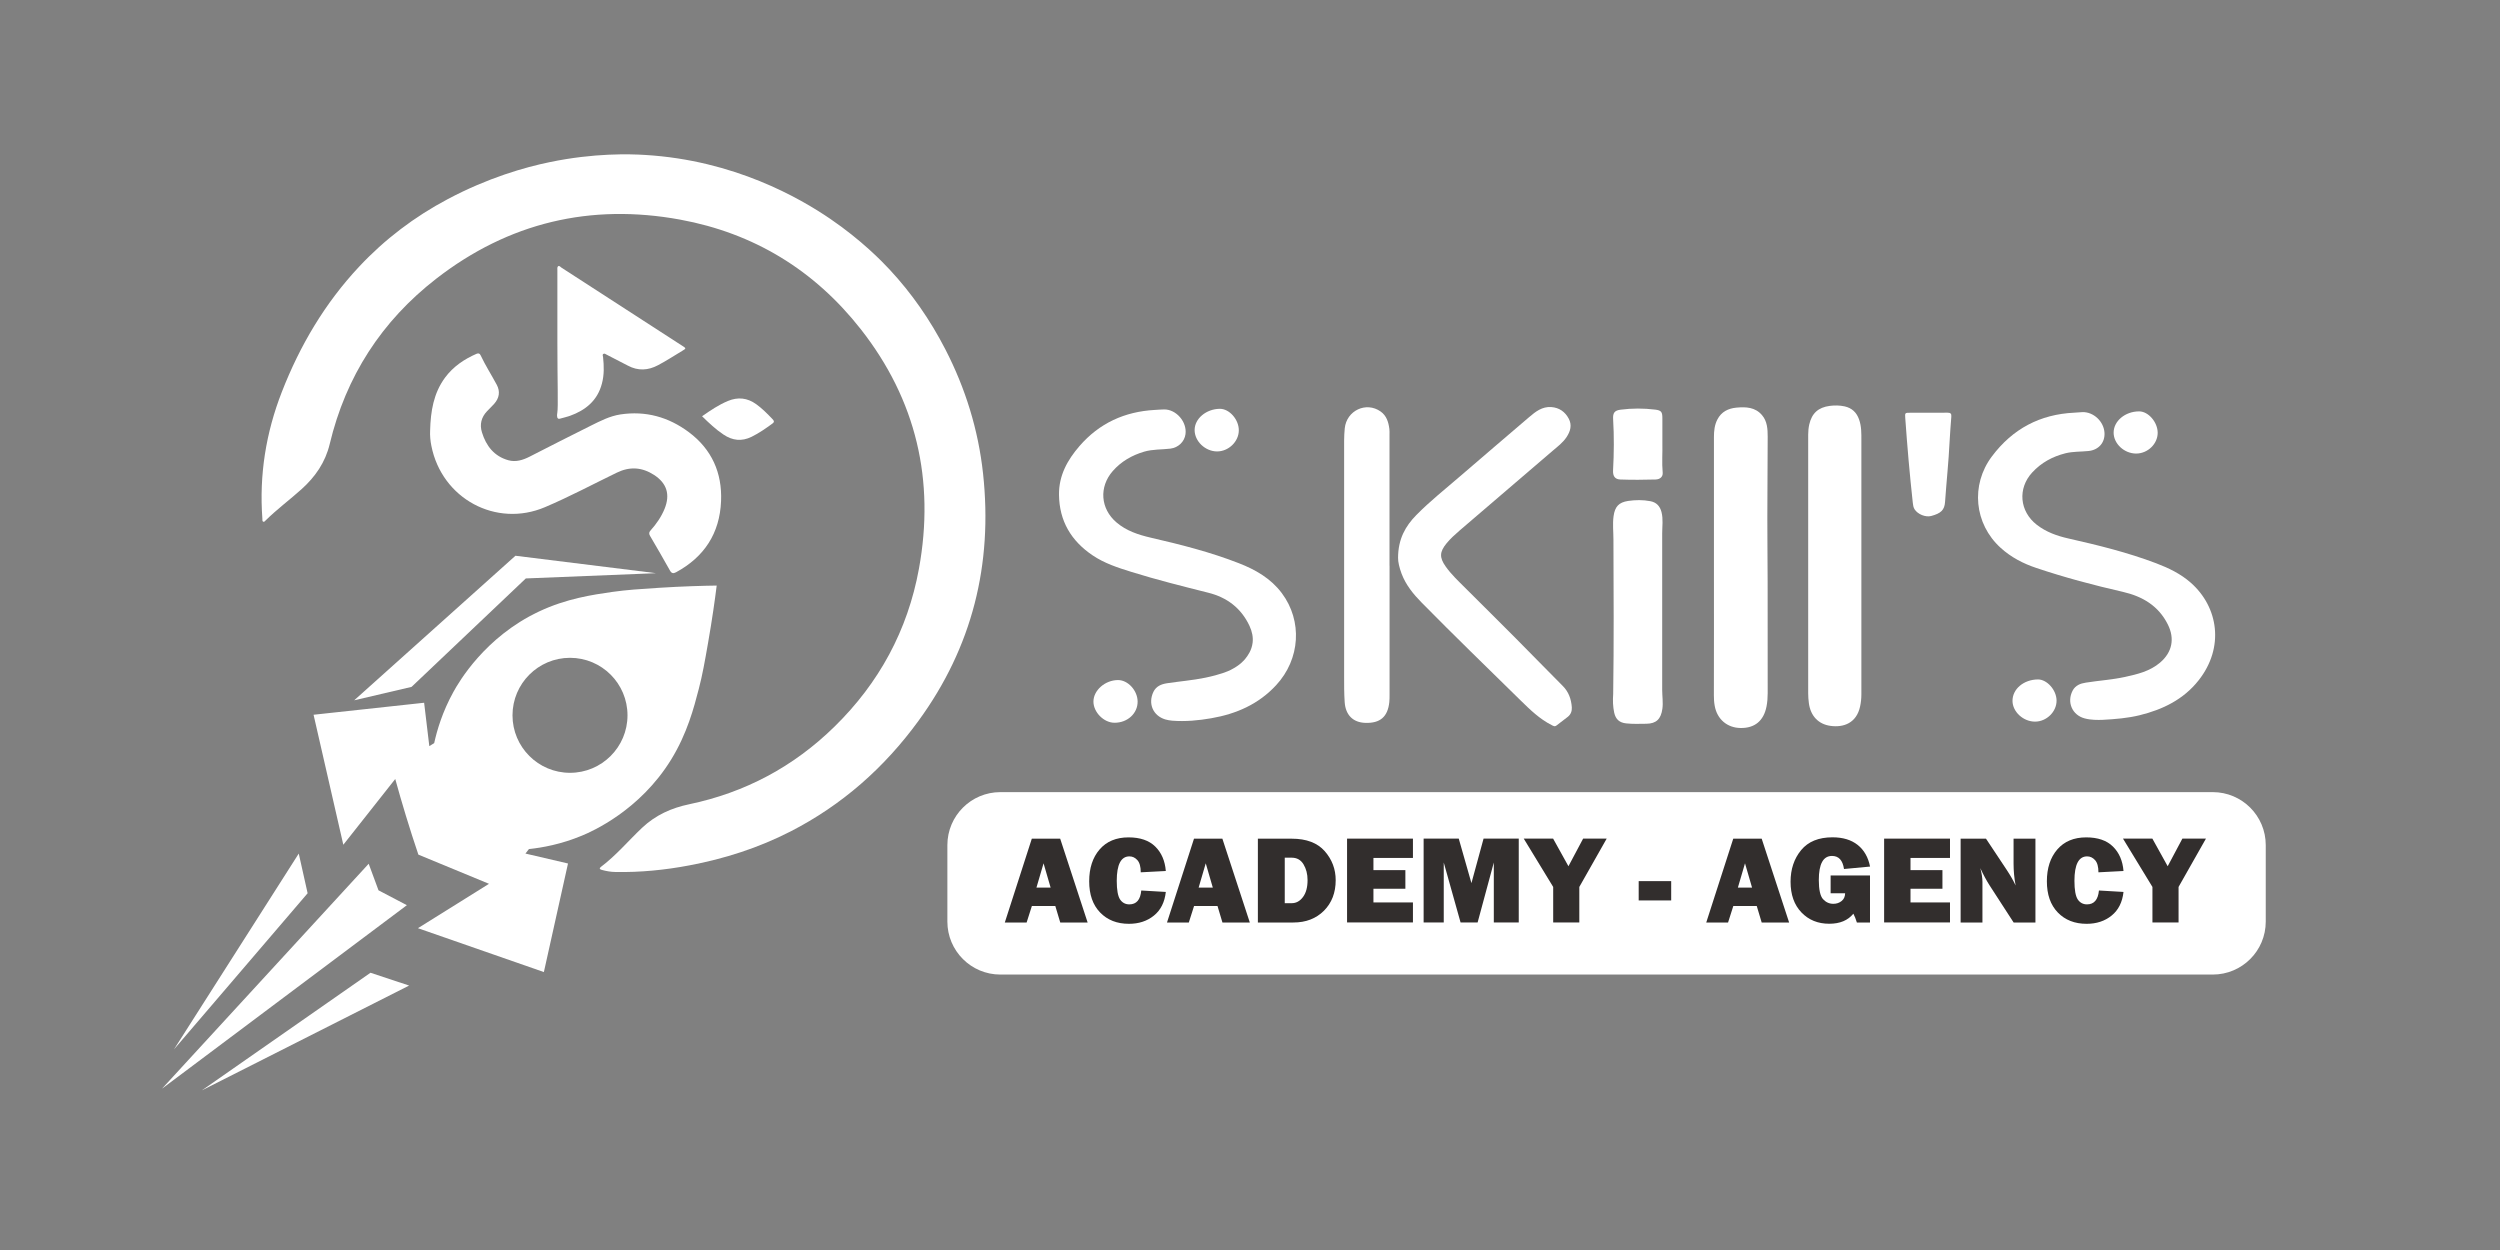 <?xml version="1.0" encoding="utf-8"?>
<!-- Generator: Adobe Illustrator 24.3.0, SVG Export Plug-In . SVG Version: 6.00 Build 0)  -->
<svg version="1.1" xmlns="http://www.w3.org/2000/svg" xmlns:xlink="http://www.w3.org/1999/xlink" x="0px" y="0px"
	 viewBox="0 0 400 200" style="enable-background:new 0 0 400 200;" xml:space="preserve">
<rect x="0" y="0" width="400" height="200" fill="#808080" stroke="none"/>
<style type="text/css">
	.st0{fill:#FFFFFF;}
	.st1{fill:#322E2D;}
</style>
<g id="Layer_1">
</g>
<g id="s_1">
	<g id="s_1_1_">
		<path class="st0" d="M199.28,105.36c0.36-0.46,0.99-1.29,1.14-2.54c0.1-0.86-0.07-1.75-0.5-2.68c-1.34-2.86-3.62-4.56-6.58-5.3
			c-4.13-1.04-8.26-2.07-12.33-3.34c-2.16-0.67-4.31-1.37-6.2-2.65c-3.41-2.3-5.33-5.48-5.37-9.71c-0.03-3.07,1.35-5.54,3.27-7.76
			c3.19-3.69,7.25-5.52,12.04-5.79c0.5-0.03,1-0.07,1.5-0.08c1.94-0.03,3.69,1.99,3.43,3.95c-0.16,1.2-1.14,2.16-2.41,2.32
			c-1.4,0.17-2.83,0.08-4.22,0.49c-1.95,0.58-3.65,1.55-5.01,3.1c-2.23,2.55-1.97,6.03,0.6,8.22c1.58,1.35,3.49,1.97,5.45,2.43
			c4.78,1.1,9.53,2.3,14.12,4.09c2.67,1.04,5.11,2.43,6.88,4.79c3.33,4.46,2.96,10.55-0.91,14.73c-2.82,3.05-6.39,4.6-10.38,5.29
			c-2.06,0.36-4.14,0.55-6.24,0.39c-0.37-0.03-0.75-0.1-1.11-0.2c-1.96-0.59-2.8-2.52-1.91-4.4c0.44-0.92,1.27-1.25,2.18-1.39
			c2.04-0.31,4.11-0.47,6.14-0.89c2.39-0.5,3.62-1.02,4.06-1.25C198.4,106.43,199.05,105.66,199.28,105.36z"/>
		<path class="st0" d="M178.89,108.81c1.59,0,3.11,1.67,3.13,3.43c0.02,1.9-1.62,3.41-3.7,3.4c-1.7,0-3.36-1.67-3.37-3.37
			C174.94,110.46,176.81,108.81,178.89,108.81z"/>
		<path class="st0" d="M195.19,65.41c1.52,0,3.03,1.72,3.02,3.45c-0.01,1.8-1.64,3.37-3.48,3.37c-1.89-0.01-3.59-1.62-3.59-3.42
			C191.13,66.98,193,65.42,195.19,65.41z"/>
	</g>
</g>
<g id="k">
	<g id="k_1_">
		<path class="st0" d="M223.69,89.24c0.01-3,1.18-5.06,2.91-6.82c2.2-2.24,4.66-4.18,7.03-6.23c3.66-3.16,7.34-6.29,11.02-9.44
			c1.03-0.88,2.08-1.72,3.55-1.62c1.28,0.09,2.21,0.75,2.8,1.86c0.55,1.03,0.26,2.02-0.34,2.93c-0.59,0.9-1.44,1.53-2.24,2.21
			c-4.96,4.26-9.93,8.51-14.89,12.76c-0.73,0.63-1.45,1.28-2.07,2.03c-1.13,1.38-1.18,2.26-0.16,3.71c0.9,1.28,2.05,2.35,3.15,3.45
			c2.68,2.68,5.38,5.34,8.05,8.03c2.52,2.54,5.02,5.11,7.54,7.64c0.95,0.95,1.36,2.12,1.45,3.42c0.04,0.59-0.16,1.14-0.64,1.52
			c-0.59,0.47-1.21,0.91-1.8,1.38c-0.3,0.24-0.52,0.08-0.79-0.06c-1.92-0.97-3.44-2.45-4.96-3.94c-5.3-5.21-10.64-10.37-15.85-15.67
			c-1.32-1.34-2.5-2.79-3.19-4.59C223.9,90.85,223.67,89.87,223.69,89.24z"/>
		<path class="st0" d="M222.33,90.51c0,6.87,0,13.74,0,20.62c0,0.4,0,0.81-0.04,1.21c-0.25,2.35-1.46,3.39-3.82,3.32
			c-2-0.06-3.18-1.27-3.32-3.3c-0.1-1.42-0.09-2.84-0.09-4.26c0-11.92,0-23.84,0-35.76c0-1.27-0.03-2.54,0.1-3.81
			c0.29-2.84,3.42-4.33,5.74-2.69c0.95,0.67,1.26,1.7,1.4,2.8c0.04,0.29,0.02,0.59,0.02,0.89c0,7,0,14,0,21
			C222.31,90.51,222.32,90.51,222.33,90.51z"/>
	</g>
</g>
<g id="i">
	<g id="i_1_">
		<path id="i_2_" class="st0" d="M258.11,111.03c0.12-8.14,0.07-16.42,0.04-24.69c0-1.25-0.15-2.49,0.02-3.74
			c0.21-1.54,0.83-2.22,2.33-2.45c1.18-0.17,2.37-0.19,3.56,0.04c0.96,0.18,1.53,0.78,1.78,1.74c0.29,1.13,0.11,2.28,0.11,3.42
			c0,8.34,0,16.68,0,25.02c0,1.01,0.17,2.02,0.03,3.05c-0.23,1.61-0.96,2.36-2.55,2.38c-1.09,0.01-2.17,0.06-3.26-0.06
			c-1.06-0.12-1.66-0.64-1.9-1.72C258.07,113.07,258.03,112.12,258.11,111.03z"/>
		<path id="i_point" class="st0" d="M265.98,70.87c0.04,1.59-0.1,3.18,0.05,4.76c0.05,0.6-0.37,1.07-1.14,1.09
			c-1.88,0.05-3.76,0.07-5.63,0c-0.88-0.03-1.22-0.55-1.17-1.47c0.15-2.73,0.17-5.46,0.01-8.19c-0.06-0.99,0.22-1.39,1.19-1.51
			c1.84-0.24,3.7-0.24,5.55-0.01c0.99,0.12,1.14,0.39,1.14,1.39C265.98,68.24,265.98,69.55,265.98,70.87z"/>
	</g>
</g>
<g id="l">
	<path id="l_3_" class="st0" d="M297.82,90.36c0,6.92,0,13.83,0,20.75c0,0.66-0.07,1.31-0.21,1.95c-0.58,2.64-2.65,3.37-4.73,3.08
		c-1.96-0.27-3.19-1.61-3.46-3.63c-0.07-0.52-0.11-1.06-0.11-1.58c-0.01-7.32,0-14.64,0-21.96c0-6.47,0-12.94,0-19.41
		c0-0.55,0.05-1.1,0.17-1.64c0.41-1.8,1.44-2.74,3.29-2.98c0.79-0.1,1.58-0.09,2.37,0.08c1.16,0.26,1.91,0.96,2.31,2.09
		c0.4,1.11,0.37,2.25,0.37,3.39C297.82,77.13,297.82,83.75,297.82,90.36z"/>
	<path id="l_2_" class="st0" d="M274.23,90.64c0-6.91,0-13.83,0-20.74c0-0.97,0.1-1.91,0.55-2.78c0.64-1.25,1.75-1.78,3.06-1.9
		c1.51-0.14,3-0.08,4.09,1.21c0.83,0.97,0.9,2.22,0.9,3.43c0,5.79-0.09,11.58-0.04,17.37c0.07,7.89,0.01,15.78,0.04,23.67
		c0,0.72-0.05,1.44-0.19,2.15c-0.45,2.27-1.87,3.46-4.13,3.43c-2.17-0.02-3.79-1.42-4.16-3.57c-0.1-0.54-0.13-1.09-0.13-1.65
		C274.24,104.39,274.23,97.52,274.23,90.64z"/>
</g>
<g id="point_1">
	<path id="point_2_3_" class="st0" d="M311.92,70.9c-0.13,2.82-0.48,6.1-0.71,9.4c-0.09,1.3-0.65,1.84-2.23,2.26
		c-0.88,0.23-2.12-0.26-2.64-1.06c-0.2-0.31-0.25-0.66-0.29-1.03c-0.5-4.53-0.89-9.06-1.21-13.6c-0.06-0.83-0.04-0.83,0.8-0.83
		c1.98,0,3.97,0.01,5.95-0.01c0.49,0,0.67,0.14,0.62,0.66C312.09,67.92,312.04,69.17,311.92,70.9z"/>
</g>
<g id="s">
	<g id="s_2_1_">
		<path class="st0" d="M336.32,115.18c-0.68,0.01-1.73,0.04-2.75-0.23c-2.01-0.52-2.92-2.59-1.95-4.45
			c0.45-0.85,1.25-1.15,2.12-1.28c2.08-0.33,4.19-0.46,6.26-0.91c2-0.44,3.99-0.91,5.62-2.3c1.93-1.65,2.37-3.82,1.23-6.1
			c-1.5-3-4.07-4.49-7.18-5.21c-4.68-1.07-9.32-2.3-13.87-3.83c-2.09-0.7-4.03-1.7-5.7-3.22c-4.22-3.83-4.83-10.05-1.4-14.62
			c3.32-4.43,7.71-6.74,13.17-7c0.44-0.02,0.87-0.07,1.31-0.09c1.79-0.06,3.45,1.51,3.54,3.33c0.08,1.56-0.95,2.72-2.54,2.89
			c-1.24,0.13-2.5,0.06-3.73,0.37c-2.05,0.52-3.85,1.49-5.3,3.07c-2.35,2.55-2.03,6.21,0.73,8.36c1.5,1.17,3.26,1.79,5.08,2.2
			c4.74,1.07,9.46,2.23,14.02,3.96c2,0.76,3.92,1.68,5.55,3.12c4.41,3.89,5.41,10.34,1.25,15.61c-2.42,3.07-5.75,4.68-9.45,5.59
			C340.47,114.89,338.58,115.06,336.32,115.18z"/>
		<path class="st0" d="M326.07,108.71c1.45-0.01,2.97,1.7,2.98,3.37c0.02,1.78-1.58,3.36-3.41,3.38c-1.89,0.02-3.62-1.55-3.64-3.3
			C321.98,110.25,323.78,108.73,326.07,108.71z"/>
		<path class="st0" d="M341.79,72.57c-1.9,0-3.59-1.55-3.61-3.32c-0.02-1.87,1.84-3.43,4.08-3.43c1.48,0,2.97,1.73,2.97,3.44
			C345.22,71.03,343.64,72.56,341.79,72.57z"/>
	</g>
</g>
<g id="smoke_rocket">
	<g id="rocket_smoke">
		<path class="st0" d="M65.1,144.83c-13.06,9.79-26.12,19.57-39.18,29.36c11.02-12,22.05-23.99,33.07-35.99
			c0.52,1.42,1.05,2.83,1.57,4.25C62.07,143.24,63.59,144.03,65.1,144.83z"/>
		<path class="st0" d="M65.46,157.69c-11.05,5.59-22.11,11.18-33.16,16.77c8.99-6.27,17.99-12.54,26.98-18.82
			C61.34,156.33,63.4,157.01,65.46,157.69z"/>
		<path class="st0" d="M47.8,136.57c-6.66,10.45-13.31,20.89-19.97,31.34c7.13-8.33,14.26-16.66,21.39-24.99
			C48.75,140.8,48.27,138.68,47.8,136.57z"/>
	</g>
</g>
<g id="rocket">
	<path id="rocket_1_" class="st0" d="M114.67,93.69c-2.25,0.03-5.44,0.12-9.25,0.36c-3.08,0.2-5.16,0.33-7.47,0.66
		c-3.12,0.45-7.31,1.05-11.73,3.14c-8.65,4.08-12.82,11.3-13.66,12.83c-1.78,3.21-2.64,6.17-3.09,8.22l-0.78,0.48
		c-0.28-2.32-0.56-4.63-0.83-6.94c-5.9,0.64-11.79,1.28-17.69,1.92c1.59,6.93,3.17,13.87,4.76,20.8c2.77-3.5,5.54-7.01,8.31-10.52
		c0.53,1.92,1.09,3.88,1.7,5.87c0.65,2.14,1.32,4.22,2,6.23c3.77,1.56,7.54,3.11,11.3,4.67c-3.79,2.37-7.58,4.73-11.37,7.1
		c6.72,2.34,13.43,4.68,20.15,7.02c1.29-5.79,2.57-11.58,3.86-17.37c-2.27-0.53-4.54-1.06-6.81-1.59l0.56-0.72
		c2.09-0.22,5.12-0.75,8.51-2.16c1.61-0.67,9.24-4.02,14.25-12.17c2.56-4.17,3.63-8.26,4.42-11.31c0.59-2.27,0.95-4.32,1.48-7.35
		c0.66-3.77,1.1-6.92,1.38-9.16C114.67,93.7,114.67,93.7,114.67,93.69L114.67,93.69z M91.2,123.65c-5.08,0-9.2-4.12-9.2-9.2
		c0-5.08,4.12-9.2,9.2-9.2c5.08,0,9.2,4.12,9.2,9.2C100.4,119.53,96.28,123.65,91.2,123.65z"/>
</g>
<g id="shape_1">
	<path id="shape_1_1_" class="st0" d="M56.67,112.05c8.6-7.71,17.2-15.42,25.8-23.13c7.5,0.93,15,1.86,22.49,2.79
		c-6.94,0.28-13.89,0.56-20.83,0.84c-6.09,5.78-12.18,11.57-18.28,17.35C62.79,110.63,59.73,111.34,56.67,112.05z"/>
</g>
<g id="shape_2">
	<path id="shape_3_1_" class="st0" d="M68.82,68.86c0.08-3.03,0.54-5.95,2.4-8.46c1.31-1.76,3.05-2.93,5.02-3.79
		c0.31-0.13,0.51-0.07,0.65,0.22c0.77,1.64,1.75,3.16,2.6,4.75c0.57,1.08,0.39,2.12-0.42,3.03c-0.37,0.41-0.77,0.79-1.15,1.19
		c-0.91,0.96-1.2,2.11-0.81,3.37c0.67,2.19,1.97,3.84,4.23,4.47c1.19,0.33,2.33-0.03,3.41-0.58c3.26-1.66,6.52-3.34,9.8-4.96
		c1.51-0.75,3.02-1.53,4.71-1.79c4.04-0.61,7.69,0.4,10.96,2.84c3.65,2.73,5.34,6.49,5.15,11.03c-0.21,5.17-2.71,8.95-7.2,11.38
		c-0.44,0.24-0.72,0.19-0.98-0.28c-1.04-1.86-2.11-3.71-3.19-5.55c-0.21-0.36-0.15-0.59,0.1-0.87c0.92-1.03,1.7-2.15,2.23-3.44
		c0.93-2.29,0.37-4.1-1.68-5.43c-1.92-1.24-3.87-1.38-5.95-0.37c-3.82,1.85-7.58,3.86-11.49,5.52c-7.83,3.34-16.52-1.35-18.19-9.8
		C68.85,70.52,68.78,69.69,68.82,68.86z"/>
</g>
<g id="point_2">
	<path id="point" class="st0" d="M112.33,66.6c1.36-0.95,2.68-1.84,4.15-2.45c1.59-0.66,3.09-0.5,4.5,0.51
		c0.97,0.7,1.8,1.54,2.62,2.4c0.22,0.22,0.36,0.44,0,0.7c-1.07,0.78-2.15,1.54-3.35,2.13c-1.58,0.77-3.05,0.61-4.49-0.36
		C114.51,68.7,113.44,67.68,112.33,66.6z"/>
</g>
<g id="shape_3">
	<path id="shape_2_1_" class="st0" d="M89.18,54.79c0-3.85,0-7.71,0-11.56c0-0.22-0.06-0.51,0.14-0.64
		c0.19-0.12,0.35,0.13,0.51,0.23c6.46,4.17,12.92,8.36,19.38,12.54c0.59,0.38,0.59,0.39-0.04,0.77c-1.29,0.77-2.55,1.6-3.88,2.3
		c-1.6,0.85-3.2,0.94-4.83,0.07c-1.13-0.6-2.27-1.18-3.41-1.76c-0.16-0.08-0.32-0.23-0.5-0.12c-0.21,0.12-0.08,0.34-0.06,0.51
		c0.15,1.42,0.19,2.84-0.18,4.23c-0.71,2.73-2.61,4.27-5.11,5.17c-0.51,0.18-1.05,0.3-1.58,0.45c-0.08,0.02-0.21,0.06-0.32-0.01
		c-0.27-0.16-0.15-0.79-0.13-0.92C89.33,65.09,89.18,61.08,89.18,54.79z"/>
</g>
<g id="shape_4">
	<path id="shape_4_1_" class="st0" d="M103.2,24.79c14.3,0.85,24.78,6.91,29.66,10.24c4.98,3.4,8.25,6.78,9.48,8.1
		c3.51,3.77,6.48,8.03,8.92,12.77c3.22,6.25,5.27,12.88,6.03,19.88c1.57,14.52-1.73,27.77-10.33,39.55
		c-5.47,7.51-12.25,13.49-20.49,17.71c-5.12,2.62-10.54,4.36-16.17,5.42c-3.9,0.74-7.83,1.13-11.81,1.06
		c-0.76-0.01-1.49-0.14-2.22-0.34c-0.31-0.09-0.44-0.24-0.12-0.48c2.43-1.83,4.38-4.17,6.58-6.25c2.16-2.04,4.7-3.18,7.59-3.78
		c8.9-1.87,16.66-6,23.2-12.41c7.12-6.97,11.71-15.4,13.51-25.26c2.58-14.14-0.43-27.01-9.29-38.31
		c-7.45-9.5-17.16-15.39-28.91-17.55C94.5,32.51,81.38,35.6,69.79,44.6c-8.71,6.76-14.45,15.6-17.04,26.46
		c-0.7,2.92-2.31,5.23-4.48,7.19c-1.9,1.71-3.96,3.23-5.78,5.03c-0.1,0.1-0.21,0.25-0.35,0.2c-0.22-0.08-0.14-0.32-0.16-0.49
		c-0.52-7,0.57-13.76,3.11-20.27c2.9-7.45,6.9-14.21,12.35-20.03c4.13-4.42,8.88-8.01,14.2-10.83c6.44-3.42,12.33-5.1,16.32-5.92
		C95.09,24.46,100.8,24.64,103.2,24.79z"/>
</g>
<g id="academy_agency">
	<g id="academy_agency_1_">
		<path class="st0" d="M354.04,155.93H160.06c-4.69,0-8.48-3.8-8.48-8.48v-12.23c0-4.69,3.8-8.48,8.48-8.48h193.98
			c4.69,0,8.48,3.8,8.48,8.48v12.23C362.52,152.14,358.72,155.93,354.04,155.93z"/>
		<g>
			<path class="st1" d="M169.64,147.6l-0.79-2.64h-3.75l-0.84,2.64h-3.49l4.32-13.41h4.54l4.39,13.41H169.64z M165.83,142.02h2.27
				l-1.13-3.89L165.83,142.02z"/>
			<path class="st1" d="M182.6,142.48l3.93,0.23c-0.18,1.64-0.82,2.91-1.9,3.78c-1.08,0.88-2.42,1.32-4,1.32
				c-1.9,0-3.44-0.6-4.61-1.81c-1.17-1.21-1.75-2.87-1.75-4.99c0-2.1,0.55-3.8,1.66-5.09c1.11-1.29,2.65-1.94,4.64-1.94
				c1.85,0,3.28,0.49,4.27,1.47c1,0.98,1.56,2.29,1.69,3.91l-4.01,0.21c0-0.9-0.18-1.55-0.54-1.95c-0.36-0.4-0.78-0.6-1.27-0.6
				c-1.35,0-2.03,1.3-2.03,3.91c0,1.46,0.18,2.45,0.53,2.98c0.35,0.52,0.85,0.79,1.48,0.79C181.83,144.7,182.47,143.96,182.6,142.48
				z"/>
			<path class="st1" d="M195.59,147.6l-0.79-2.64h-3.75l-0.84,2.64h-3.49l4.32-13.41h4.54l4.39,13.41H195.59z M191.78,142.02h2.27
				l-1.13-3.89L191.78,142.02z"/>
			<path class="st1" d="M201.26,147.6v-13.41h5.42c2.35,0,4.11,0.67,5.28,2c1.17,1.34,1.75,2.88,1.75,4.64c0,2-0.63,3.63-1.88,4.89
				c-1.26,1.25-2.88,1.88-4.89,1.88H201.26z M205.56,144.51h1.12c0.71,0,1.31-0.33,1.8-0.99c0.49-0.66,0.73-1.56,0.73-2.7
				c0-0.98-0.22-1.82-0.65-2.53c-0.43-0.71-1.06-1.06-1.88-1.06h-1.12V144.51z"/>
			<path class="st1" d="M226.07,144.39v3.2h-10.54v-13.41h10.54v3.09h-6.32v1.95h5.11v2.98h-5.11v2.19H226.07z"/>
			<path class="st1" d="M243,134.18v13.41h-3.99V138l-2.59,9.59h-2.73L231,138v9.59h-3.22v-13.41h5.62l2.03,7.12l1.94-7.12H243z"/>
			<path class="st1" d="M257.07,134.18l-4.38,7.73v5.68h-4.18v-5.68l-4.71-7.73h4.7l2.45,4.42l2.35-4.42H257.07z"/>
			<path class="st1" d="M267.39,140.98v3.09h-5.2v-3.09H267.39z"/>
			<path class="st1" d="M281.87,147.6l-0.79-2.64h-3.75l-0.84,2.64H273l4.32-13.41h4.55l4.39,13.41H281.87z M278.06,142.02h2.27
				l-1.13-3.89L278.06,142.02z"/>
			<path class="st1" d="M299.2,140.08v7.52h-2.1c-0.17-0.56-0.36-1.03-0.56-1.41c-0.87,1.07-2.15,1.61-3.86,1.61
				c-1.81,0-3.29-0.6-4.45-1.81c-1.16-1.21-1.74-2.84-1.74-4.91c0-2,0.56-3.69,1.69-5.06c1.13-1.37,2.8-2.05,5.02-2.05
				c1.67,0,3.01,0.41,4.03,1.22c1.02,0.81,1.68,1.97,1.98,3.46l-4.17,0.39c-0.21-1.4-0.84-2.09-1.92-2.09
				c-1.41,0-2.11,1.28-2.11,3.85c0,1.55,0.23,2.58,0.68,3.07c0.45,0.49,1,0.74,1.64,0.74c0.52,0,0.96-0.15,1.33-0.45
				c0.37-0.3,0.55-0.71,0.56-1.24h-2.32v-2.85H299.2z"/>
			<path class="st1" d="M312,144.39v3.2h-10.54v-13.41H312v3.09h-6.32v1.95h5.11v2.98h-5.11v2.19H312z"/>
			<path class="st1" d="M325.68,147.6h-3.5l-3.84-5.93c-0.49-0.76-0.99-1.68-1.49-2.77c0.23,0.86,0.34,1.6,0.34,2.2v6.5h-3.49
				v-13.41h4.06l3.26,4.91c0.65,0.98,1.14,1.83,1.48,2.58c-0.22-1.15-0.33-2.32-0.33-3.52v-3.97h3.5V147.6z"/>
			<path class="st1" d="M335.83,142.48l3.93,0.23c-0.18,1.64-0.82,2.91-1.9,3.78c-1.08,0.88-2.42,1.32-4,1.32
				c-1.9,0-3.44-0.6-4.61-1.81c-1.17-1.21-1.75-2.87-1.75-4.99c0-2.1,0.55-3.8,1.66-5.09c1.11-1.29,2.65-1.94,4.64-1.94
				c1.85,0,3.28,0.49,4.27,1.47c1,0.98,1.56,2.29,1.69,3.91l-4.01,0.21c0-0.9-0.18-1.55-0.54-1.95c-0.36-0.4-0.78-0.6-1.27-0.6
				c-1.35,0-2.03,1.3-2.03,3.91c0,1.46,0.18,2.45,0.53,2.98c0.35,0.52,0.85,0.79,1.48,0.79
				C335.05,144.7,335.69,143.96,335.83,142.48z"/>
			<path class="st1" d="M352.95,134.18l-4.38,7.73v5.68h-4.18v-5.68l-4.71-7.73h4.7l2.45,4.42l2.35-4.42H352.95z"/>
		</g>
	</g>
</g>
</svg>
